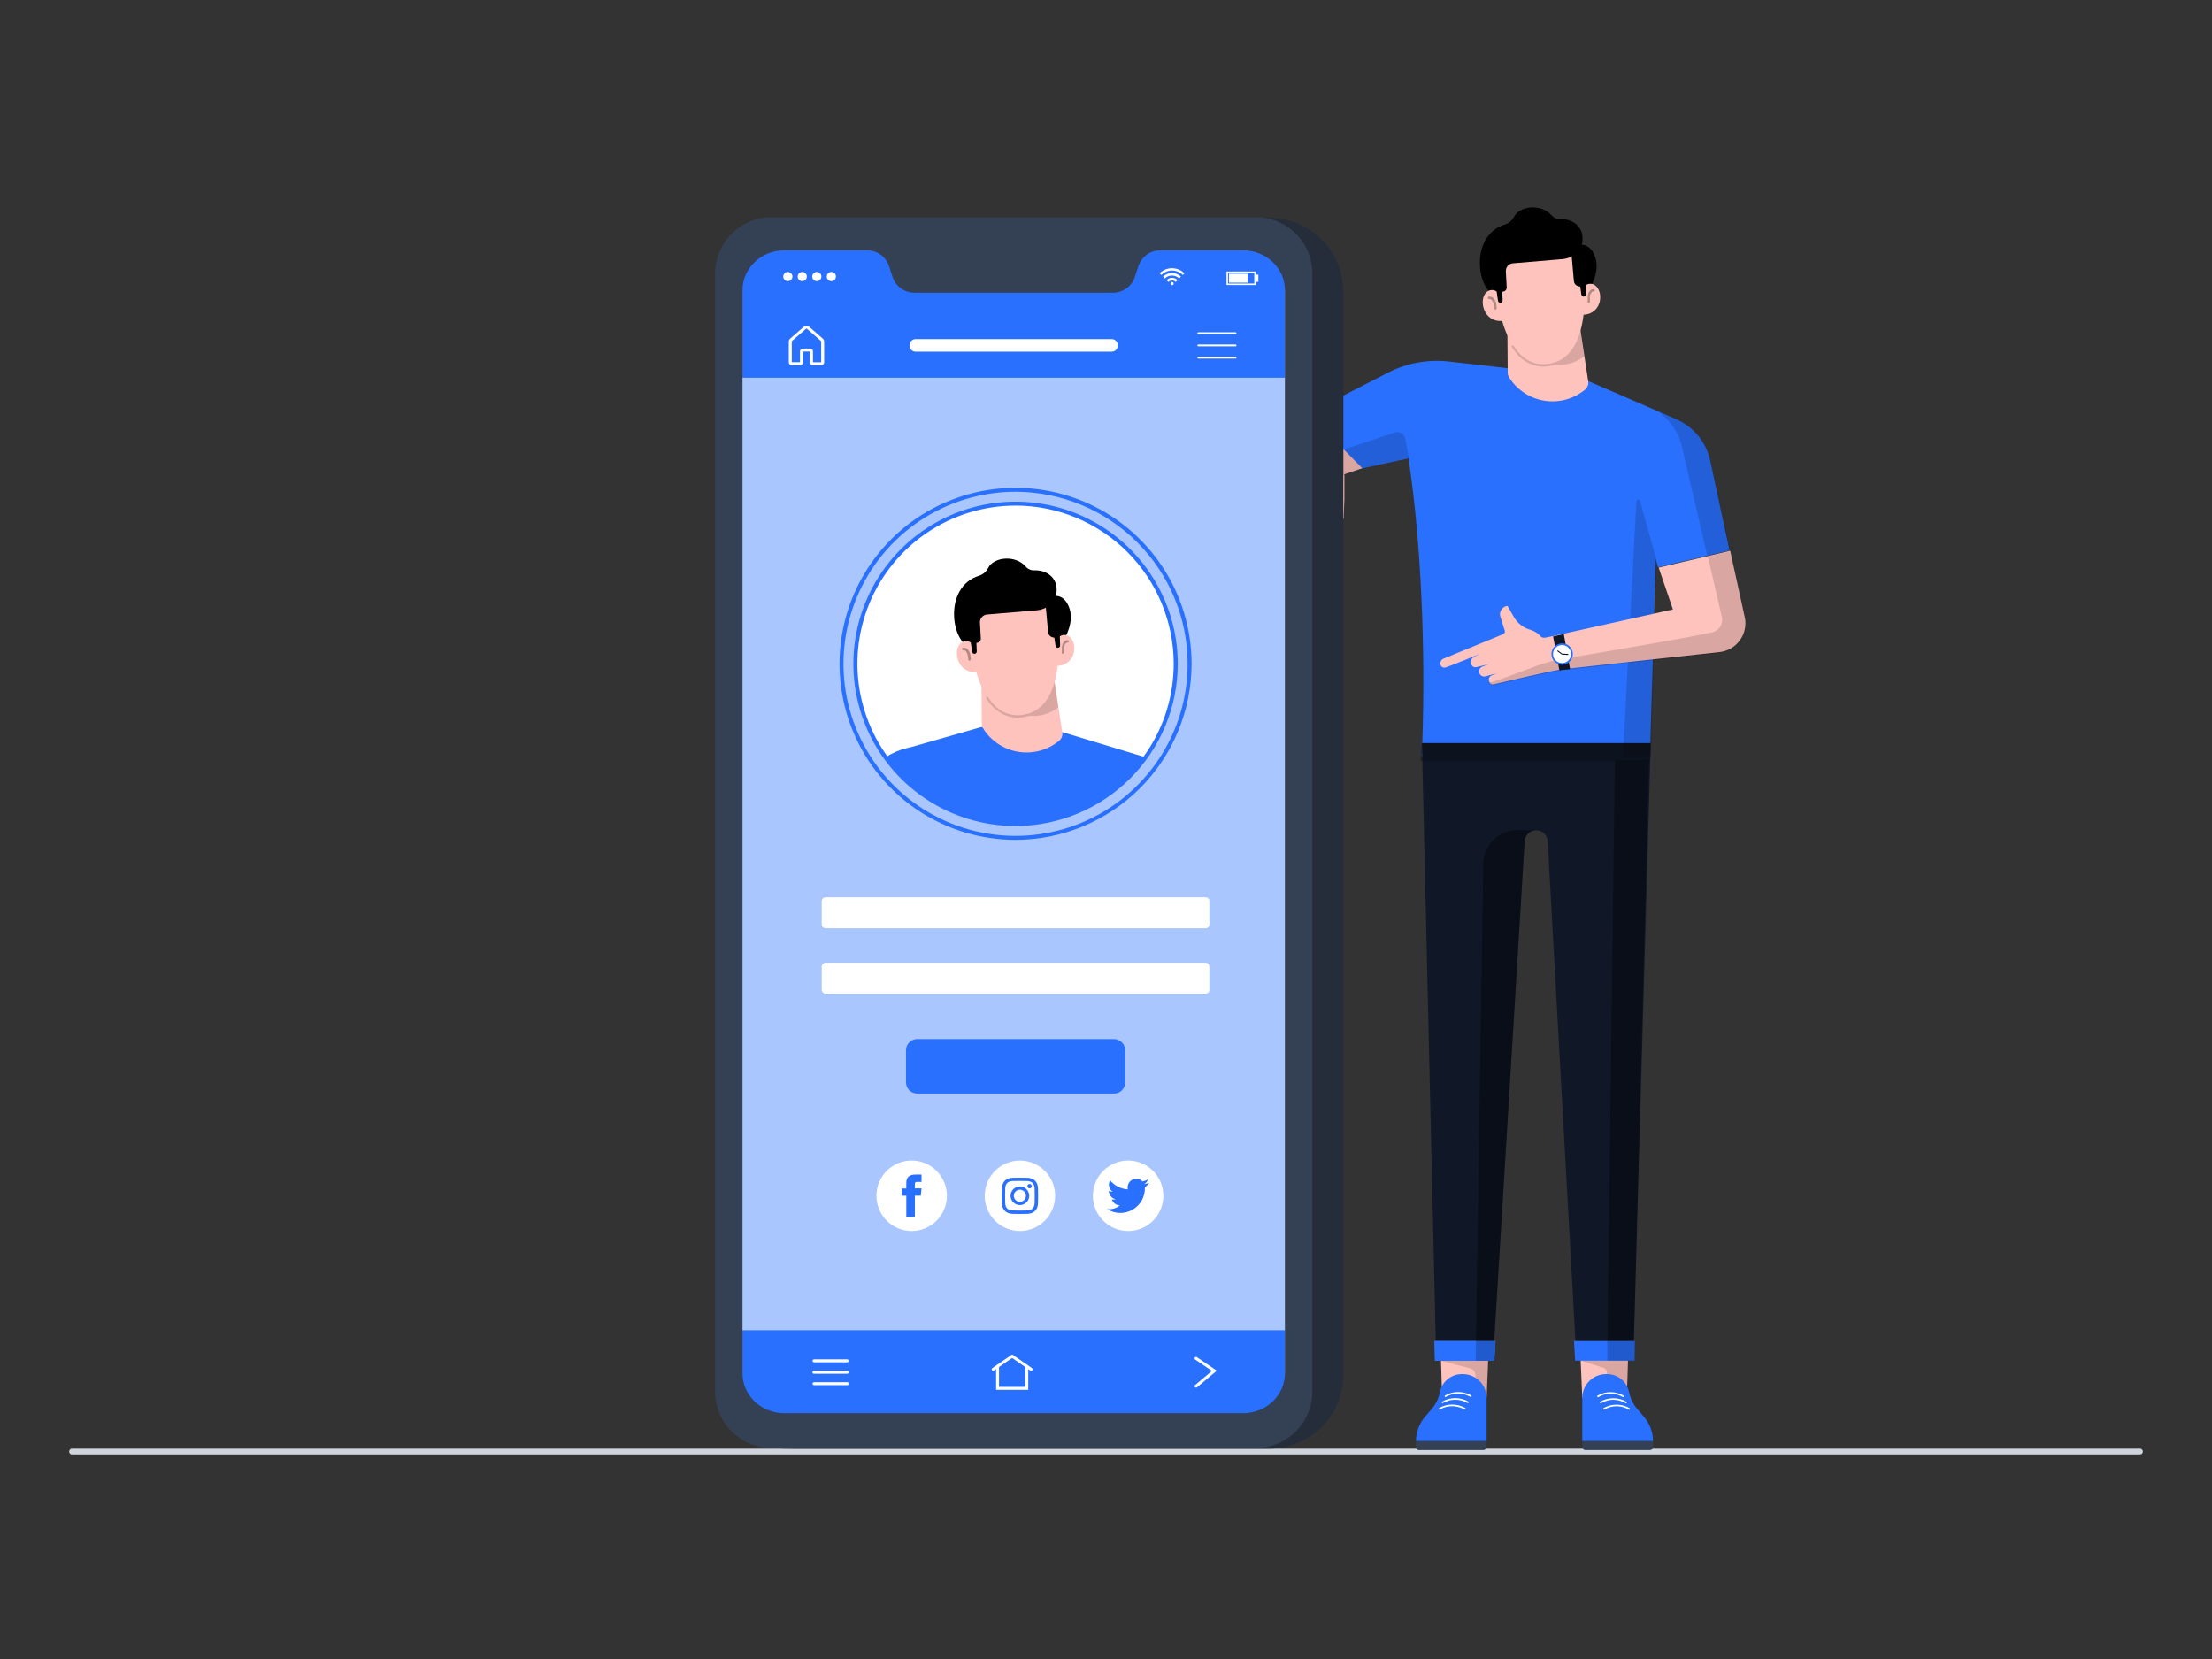 <svg width="360" height="270" viewBox="0 0 360 270" fill="none" xmlns="http://www.w3.org/2000/svg">
<rect x="0" y="0" width="360" height="270" fill="#333333" stroke="none"/>
<path d="M348.318 236.711H11.683C11.565 236.702 11.455 236.649 11.375 236.56C11.294 236.475 11.25 236.359 11.25 236.244C11.25 236.125 11.294 236.01 11.375 235.924C11.455 235.836 11.565 235.782 11.683 235.773H348.318C348.436 235.782 348.546 235.836 348.626 235.924C348.706 236.01 348.75 236.125 348.75 236.244C348.75 236.359 348.706 236.475 348.626 236.56C348.546 236.649 348.436 236.702 348.318 236.711Z" fill="#D0D5DD"/>
<path d="M268.523 123.14L269.484 91.026L269.842 92.322L281.484 89.591L278.33 74.918C278.005 73.451 277.339 72.082 276.386 70.922C275.434 69.761 274.218 68.843 272.842 68.24L258.47 62.007H258.441L257.583 61.634L256.452 61.883L248.784 63.593L246.166 60.182L245.278 59.886V59.91L235.826 58.839C232.38 58.446 228.894 59.09 225.815 60.688L212.987 67.279L221.454 76.273L229.265 74.586L229.705 78.006C231.528 91.745 232.019 109.265 231.386 123.14H268.523ZM258.464 62.034C258.464 62.048 258.464 62.072 258.464 62.102V62.034Z" fill="#2970FF"/>
<path d="M231.416 120.938L233.735 221.457H242.975L248.134 136.884C248.164 136.404 248.377 135.955 248.729 135.628C249.081 135.3 249.542 135.12 250.025 135.124C250.504 135.128 250.965 135.315 251.312 135.648C251.658 135.981 251.862 136.434 251.885 136.913L256.575 221.457H265.817L268.657 120.938H231.416Z" fill="#101828"/>
<g opacity="0.5">
<path opacity="0.5" d="M231.417 120.938L231.121 123.86H268.554L268.664 120.938H231.417Z" fill="black"/>
</g>
<path d="M234.7 227.247L234.451 219.191H242.285L241.942 227.499L234.7 227.247Z" fill="#FFC3BD"/>
<path opacity="0.15" d="M242.203 221.457L241.954 227.498L240.079 227.442L240.135 223.892C240.135 223.614 240.043 223.344 239.874 223.124C239.706 222.904 239.466 222.748 239.197 222.679L234.508 221.466L242.203 221.457Z" fill="black"/>
<path d="M264.769 227.247L265.018 219.191H257.154L257.512 227.496L264.769 227.247Z" fill="#FFC3BD"/>
<path d="M245.294 49.29L245.377 60.656C245.374 60.933 245.46 61.203 245.622 61.428L245.735 61.621C246.386 62.59 247.229 63.411 248.217 64.033C249.205 64.655 250.309 65.063 251.465 65.23C252.619 65.397 253.797 65.32 254.918 65.004C256.042 64.689 257.086 64.141 257.983 63.396C258.172 63.236 258.317 63.031 258.406 62.798C258.492 62.566 258.518 62.315 258.48 62.071L256.409 48.391L245.294 49.29Z" fill="#FFC3BD"/>
<path d="M257.623 43.67C257.623 43.67 259.883 58.622 251.635 59.228C243.579 59.835 243.333 44.717 243.333 44.717L243.111 40.386L253.484 38.566L256.105 39.918L257.623 43.67Z" fill="#FFC3BD"/>
<path opacity="0.15" d="M257.818 57.983L257.211 53.883C256.466 56.531 254.921 58.738 252.217 59.178H252.244L251.652 59.261C249.499 59.427 247.706 58.436 246.354 56.303C246.342 56.281 246.327 56.261 246.306 56.245C246.289 56.229 246.265 56.218 246.241 56.211C246.218 56.205 246.191 56.203 246.167 56.207C246.144 56.211 246.12 56.22 246.099 56.234C246.079 56.247 246.061 56.265 246.046 56.286C246.031 56.307 246.022 56.331 246.02 56.355C246.017 56.38 246.017 56.405 246.022 56.429C246.031 56.453 246.043 56.476 246.058 56.495C247.493 58.758 249.395 59.806 251.679 59.64C252.158 59.606 252.629 59.514 253.084 59.365C254.782 59.537 256.481 59.041 257.818 57.983Z" fill="black"/>
<path d="M255.666 40.329C255.666 40.329 258.284 38.59 259.512 41.569C260.559 44.08 258.796 46.811 258.796 46.811L257.278 46.645C256.642 46.619 256.201 46.314 256.145 45.708L255.666 40.329Z" fill="black"/>
<path d="M257.543 38.495C257.762 41.338 255.336 42.083 254.342 42.166L246.203 42.855C245.884 42.884 245.588 43.035 245.378 43.276C245.168 43.518 245.058 43.831 245.073 44.151L245.212 46.743C245.224 46.916 245.171 47.087 245.061 47.222C244.952 47.356 244.792 47.442 244.621 47.462L244.124 47.518L243.57 48.207C240.372 47.435 239.047 38.359 244.922 36.536C245.239 36.437 245.532 36.277 245.786 36.064C246.041 35.851 246.248 35.59 246.402 35.297C247.257 33.522 250.759 33.063 252.526 35.048C252.697 35.251 252.913 35.412 253.156 35.517C253.401 35.623 253.665 35.67 253.931 35.655C256.052 35.607 257.431 36.933 257.543 38.495Z" fill="black"/>
<path d="M244.161 48.413C244.138 48.172 244.049 47.942 243.907 47.747C243.762 47.553 243.567 47.4 243.345 47.307C243.123 47.213 242.877 47.182 242.638 47.217C242.398 47.251 242.173 47.349 241.984 47.502L241.954 47.532C240.549 48.744 241.457 52.561 244.549 52.221L244.161 48.413Z" fill="#FFC3BD"/>
<path d="M259.527 46.397L259.5 46.37C259.293 46.249 259.056 46.186 258.814 46.188C258.574 46.189 258.34 46.256 258.133 46.38C257.926 46.504 257.757 46.681 257.645 46.893C257.53 47.104 257.476 47.343 257.485 47.583L257.651 51.225C260.769 51.116 261.071 47.391 259.527 46.397Z" fill="#FFC3BD"/>
<path d="M244.549 48.882C244.555 48.977 244.522 49.071 244.46 49.143C244.401 49.215 244.312 49.261 244.217 49.27C244.126 49.283 244.034 49.262 243.957 49.211C243.88 49.16 243.827 49.083 243.803 48.995L243.445 46.539L244.466 46.566L244.549 48.882Z" fill="black"/>
<path d="M258.119 47.885C258.125 47.98 258.095 48.073 258.033 48.145C257.971 48.217 257.885 48.261 257.791 48.27C257.699 48.284 257.607 48.263 257.53 48.212C257.453 48.161 257.4 48.084 257.377 47.995L257.016 45.539L258.036 45.566L258.119 47.885Z" fill="black"/>
<path opacity="0.3" d="M243.39 50.395C243.336 50.393 243.286 50.373 243.248 50.338C243.206 50.303 243.18 50.255 243.171 50.203L243.114 49.762C243.106 49.404 242.967 49.06 242.727 48.795C242.683 48.755 242.629 48.726 242.573 48.707C242.517 48.688 242.458 48.681 242.399 48.685C242.342 48.696 242.286 48.685 242.239 48.654C242.194 48.623 242.162 48.575 242.15 48.52C242.138 48.465 242.15 48.408 242.183 48.361C242.212 48.315 242.259 48.282 242.316 48.271C242.549 48.246 242.783 48.305 242.975 48.437C243.147 48.595 243.286 48.787 243.381 49C243.475 49.214 243.526 49.445 243.529 49.679L243.582 50.12C243.585 50.181 243.567 50.241 243.532 50.291C243.499 50.341 243.449 50.378 243.39 50.395Z" fill="black"/>
<path opacity="0.3" d="M258.562 49.269C258.616 49.264 258.666 49.238 258.704 49.196C258.74 49.155 258.758 49.102 258.755 49.047V48.606C258.725 48.432 258.734 48.254 258.775 48.083C258.817 47.912 258.897 47.752 259.003 47.612C259.042 47.562 259.092 47.522 259.151 47.493C259.207 47.465 259.269 47.45 259.335 47.449C259.391 47.453 259.444 47.434 259.485 47.398C259.527 47.362 259.551 47.311 259.556 47.256C259.559 47.2 259.542 47.147 259.503 47.105C259.468 47.064 259.417 47.039 259.361 47.035C259.246 47.038 259.133 47.064 259.03 47.111C258.926 47.158 258.832 47.226 258.755 47.31C258.48 47.585 258.367 48.026 258.397 48.633V49.077C258.34 49.186 258.423 49.269 258.562 49.269Z" fill="black"/>
<path d="M241.941 234.532V227.497C241.938 226.476 241.532 225.497 240.814 224.773C240.092 224.05 239.115 223.64 238.095 223.633H237.929C237.083 223.629 236.264 223.918 235.61 224.452C234.956 224.986 234.506 225.731 234.341 226.559C234.145 227.569 233.69 228.511 233.018 229.289L231.915 230.585C230.977 231.686 230.459 233.085 230.453 234.532H241.941Z" fill="#2970FF"/>
<path d="M235.281 227.385C235.251 227.385 235.225 227.378 235.201 227.363C235.174 227.349 235.157 227.328 235.142 227.302C235.115 227.22 235.115 227.137 235.198 227.107C235.846 226.74 236.577 226.547 237.322 226.547C238.068 226.547 238.798 226.74 239.446 227.107C239.5 227.163 239.529 227.246 239.473 227.302C239.417 227.359 239.337 227.385 239.281 227.329C238.68 226.987 238 226.808 237.307 226.808C236.615 226.808 235.935 226.987 235.334 227.329C235.334 227.385 235.307 227.385 235.281 227.385Z" fill="white"/>
<path d="M234.808 228.375C234.779 228.375 234.752 228.368 234.729 228.353C234.705 228.339 234.684 228.317 234.672 228.292C234.643 228.209 234.643 228.126 234.726 228.1C235.373 227.732 236.104 227.539 236.85 227.539C237.595 227.539 238.326 227.732 238.974 228.1C239.03 228.156 239.057 228.239 239.003 228.292C238.992 228.307 238.98 228.319 238.962 228.329C238.947 228.338 238.929 228.345 238.912 228.348C238.894 228.35 238.876 228.349 238.858 228.345C238.841 228.341 238.823 228.333 238.808 228.322C238.208 227.98 237.527 227.801 236.835 227.801C236.146 227.801 235.465 227.98 234.865 228.322C234.865 228.375 234.841 228.375 234.808 228.375Z" fill="white"/>
<path d="M234.312 229.432C234.283 229.432 234.256 229.424 234.232 229.41C234.209 229.395 234.188 229.374 234.176 229.35C234.149 229.267 234.149 229.184 234.229 229.154C234.877 228.787 235.608 228.594 236.353 228.594C237.099 228.594 237.83 228.787 238.478 229.154C238.492 229.165 238.504 229.179 238.513 229.195C238.525 229.21 238.531 229.228 238.534 229.246C238.537 229.264 238.534 229.282 238.531 229.3C238.525 229.318 238.519 229.335 238.507 229.35C238.451 229.403 238.368 229.432 238.315 229.376C237.714 229.035 237.034 228.856 236.342 228.856C235.649 228.856 234.969 229.035 234.368 229.376C234.342 229.432 234.312 229.432 234.312 229.432Z" fill="white"/>
<path d="M230.922 235.997H241.43C241.563 235.997 241.688 235.944 241.782 235.852C241.874 235.758 241.927 235.633 241.927 235.5V234.562H230.425V235.5C230.425 235.565 230.437 235.631 230.463 235.69C230.487 235.752 230.522 235.805 230.57 235.852C230.617 235.9 230.67 235.935 230.732 235.959C230.792 235.986 230.857 235.997 230.922 235.997Z" fill="#344054"/>
<path d="M233.54 221.455L233.457 218.254H243.389L243.196 221.455H233.54Z" fill="#2970FF"/>
<path d="M243.389 218.254L243.196 221.455H233.54L233.457 218.254H243.389Z" fill="#2970FF"/>
<path opacity="0.15" d="M273.76 72.817L277.872 90.526L281.594 89.639L278.369 74.909C278.044 73.442 277.378 72.073 276.426 70.912C275.47 69.752 274.254 68.834 272.879 68.232L269.595 66.797C271.713 68.186 273.207 70.345 273.76 72.817Z" fill="black"/>
<path opacity="0.15" d="M266.314 81.624L264.131 123.146H268.672L269.583 91.115L266.921 81.571C266.915 81.49 266.876 81.416 266.814 81.364C266.752 81.312 266.672 81.287 266.589 81.294C266.509 81.301 266.435 81.34 266.385 81.402C266.332 81.464 266.308 81.543 266.314 81.624Z" fill="black"/>
<path d="M283.951 100.435L281.585 89.648L269.946 92.379L272.263 99.183L252.787 103.515L251.71 103.737C251.352 103.819 251.021 103.846 250.772 103.597L250.358 103.183C249.968 102.869 249.518 102.635 249.036 102.494C247.888 102.157 246.918 101.385 246.332 100.343L245.394 98.686C245.385 98.667 245.37 98.65 245.353 98.636C245.338 98.622 245.317 98.612 245.296 98.608C245.273 98.603 245.252 98.602 245.231 98.607C245.211 98.611 245.19 98.62 245.172 98.633L245.006 98.686C244.681 98.81 244.415 99.052 244.261 99.365C244.107 99.678 244.078 100.037 244.181 100.37L244.897 102.633C244.933 102.751 244.921 102.877 244.864 102.987C244.811 103.097 244.717 103.182 244.601 103.225L234.995 107.171C234.028 107.529 234.359 108.855 235.244 108.633C235.711 108.523 240.85 106.423 240.85 106.423L239.942 106.893C238.921 107.39 239.388 108.769 240.273 108.577C241.158 108.384 242.314 108.08 242.314 108.08L241.181 108.52C240.992 108.615 240.844 108.777 240.77 108.976C240.696 109.174 240.699 109.393 240.779 109.588C240.862 109.784 241.013 109.942 241.205 110.03C241.397 110.119 241.616 110.131 241.817 110.065C242.477 109.899 243.527 109.568 243.527 109.568L242.838 109.899C241.95 110.177 242.246 111.556 243.086 111.378C243.802 111.239 250.533 109.585 254.009 108.949L279.801 106.136C280.463 106.071 281.105 105.867 281.685 105.536C282.262 105.206 282.765 104.757 283.156 104.218C283.549 103.679 283.821 103.064 283.96 102.411C284.096 101.759 284.093 101.086 283.951 100.435Z" fill="#FFC3BD"/>
<path d="M212.95 67.281L200.042 74.068C195.737 76.328 197.338 82.84 202.219 82.84L218.671 84.414L218.787 81.287V77.198L221.695 76.192" fill="#FFC3BD"/>
<path opacity="0.15" d="M279.81 106.283L254.019 109.1C250.542 109.733 243.812 111.386 243.096 111.526C242.995 111.54 242.892 111.532 242.794 111.502C242.697 111.472 242.605 111.422 242.528 111.353C242.454 111.285 242.392 111.201 242.35 111.108C242.312 111.013 242.291 110.912 242.294 110.81C242.294 110.81 242.487 111.141 243.013 110.975C243.288 110.892 247.427 109.375 250.045 108.381C251.46 107.856 252.918 107.468 254.406 107.221C260.027 106.283 274.68 103.801 278.624 102.919C278.896 102.861 279.156 102.748 279.384 102.588C279.615 102.428 279.81 102.224 279.958 101.987C280.109 101.751 280.207 101.487 280.254 101.211C280.298 100.935 280.29 100.653 280.224 100.381L277.955 90.565L281.624 89.707L283.967 100.494C284.097 101.149 284.091 101.825 283.952 102.478C283.81 103.131 283.535 103.748 283.147 104.291C282.757 104.834 282.26 105.291 281.686 105.634C281.112 105.977 280.473 106.198 279.81 106.283Z" fill="black"/>
<path opacity="0.15" d="M218.701 73.155L221.707 76.217L229.266 74.56L228.715 71.415C228.683 71.226 228.609 71.047 228.5 70.889C228.39 70.731 228.248 70.599 228.082 70.502C227.917 70.405 227.732 70.345 227.541 70.326C227.35 70.308 227.157 70.331 226.976 70.395L218.701 73.155Z" fill="black"/>
<path opacity="0.15" d="M221.707 76.214L218.701 73.152L213.542 74.862L208.054 74.064C207.971 74.034 207.888 74.117 207.858 74.2C207.859 74.242 207.873 74.283 207.898 74.318C207.923 74.352 207.957 74.378 207.997 74.392L217.538 77.821L221.089 76.341L221.707 76.214Z" fill="black"/>
<path opacity="0.4" d="M250.01 135.106C249.534 135.102 249.075 135.281 248.726 135.606C248.377 135.93 248.164 136.376 248.135 136.851L243.17 218.256H240.212L241.395 140.505C241.425 139.057 242.022 137.679 243.061 136.669C244.099 135.658 245.493 135.097 246.939 135.106H250.01Z" fill="black"/>
<path opacity="0.2" d="M243.196 221.455L243.389 218.254H240.217L240.161 221.455H243.196Z" fill="black"/>
<path opacity="0.15" d="M264.935 221.452L264.769 227.245L261.486 227.354L261.542 223.438C261.542 223.255 261.485 223.076 261.379 222.927C261.275 222.779 261.125 222.667 260.95 222.609L257.252 221.426H264.923L264.935 221.452Z" fill="black"/>
<path opacity="0.4" d="M268.382 123.777L265.817 221.459H264.93L265.019 218.965H261.596L262.812 123.786L268.382 123.777Z" fill="black"/>
<path d="M257.512 234.532V227.497C257.515 226.473 257.923 225.492 258.648 224.768C259.37 224.044 260.352 223.636 261.375 223.633H261.541C262.384 223.629 263.204 223.919 263.858 224.453C264.511 224.987 264.961 225.731 265.127 226.559C265.322 227.569 265.778 228.51 266.449 229.289L267.553 230.585C268.496 231.686 269.02 233.082 269.032 234.532H257.512Z" fill="#2970FF"/>
<path d="M264.189 227.389C264.174 227.392 264.159 227.39 264.144 227.385C264.13 227.38 264.115 227.371 264.106 227.36C263.508 227.008 262.825 226.823 262.133 226.823C261.437 226.823 260.757 227.008 260.159 227.36C260.145 227.372 260.13 227.381 260.112 227.386C260.094 227.391 260.077 227.392 260.056 227.389C260.038 227.387 260.02 227.381 260.006 227.371C259.991 227.361 259.976 227.348 259.967 227.333C259.955 227.319 259.949 227.303 259.943 227.285C259.937 227.268 259.937 227.25 259.94 227.232C259.943 227.214 259.949 227.196 259.958 227.181C259.967 227.165 259.979 227.152 259.994 227.141C260.639 226.767 261.372 226.57 262.118 226.57C262.863 226.57 263.597 226.767 264.242 227.141C264.325 227.168 264.325 227.277 264.298 227.333C264.269 227.362 264.23 227.382 264.189 227.389Z" fill="white"/>
<path d="M264.629 228.377C264.614 228.379 264.6 228.377 264.585 228.373C264.57 228.368 264.558 228.36 264.546 228.35C263.949 227.999 263.268 227.813 262.573 227.813C261.881 227.813 261.2 227.999 260.603 228.35C260.588 228.363 260.57 228.373 260.553 228.379C260.535 228.385 260.514 228.387 260.496 228.385C260.476 228.383 260.458 228.377 260.44 228.368C260.425 228.359 260.411 228.346 260.399 228.33C260.387 228.315 260.378 228.297 260.375 228.278C260.369 228.259 260.369 228.24 260.372 228.221C260.378 228.202 260.384 228.184 260.396 228.168C260.408 228.152 260.419 228.138 260.437 228.128C261.082 227.755 261.816 227.559 262.561 227.559C263.307 227.559 264.041 227.755 264.685 228.128C264.768 228.158 264.768 228.267 264.739 228.324C264.709 228.38 264.685 228.377 264.629 228.377Z" fill="white"/>
<path d="M265.155 229.429C265.14 229.431 265.125 229.429 265.11 229.424C265.096 229.419 265.084 229.41 265.072 229.399C264.474 229.048 263.794 228.862 263.099 228.862C262.406 228.862 261.726 229.048 261.128 229.399C261.114 229.41 261.099 229.418 261.081 229.423C261.063 229.427 261.046 229.428 261.028 229.426C261.01 229.423 260.992 229.417 260.975 229.408C260.96 229.399 260.948 229.387 260.936 229.373C260.924 229.358 260.918 229.342 260.912 229.324C260.909 229.307 260.906 229.289 260.909 229.271C260.912 229.253 260.918 229.236 260.927 229.22C260.936 229.205 260.948 229.191 260.963 229.18C261.608 228.806 262.341 228.609 263.087 228.609C263.832 228.609 264.566 228.806 265.211 229.18C265.294 229.207 265.294 229.316 265.264 229.373C265.252 229.39 265.235 229.403 265.217 229.413C265.196 229.423 265.175 229.428 265.155 229.429Z" fill="white"/>
<path d="M268.52 235.997H258.009C257.879 235.997 257.751 235.944 257.657 235.852C257.565 235.758 257.512 235.633 257.512 235.5V234.562H269.05V235.5C269.044 235.636 268.985 235.764 268.887 235.855C268.786 235.95 268.656 236 268.52 235.997Z" fill="#344054"/>
<path d="M256.162 218.254L256.357 221.455H266.011L266.067 218.254H256.162Z" fill="#2970FF"/>
<path opacity="0.2" d="M261.596 218.254V221.455H266.01L266.066 218.254H261.596Z" fill="black"/>
<path d="M252.767 103.579L253.787 109.096L255.527 108.901L254.506 103.191L252.767 103.579Z" fill="#101828"/>
<path d="M254.232 108.186C254.575 108.186 254.912 108.084 255.199 107.893C255.483 107.702 255.708 107.43 255.838 107.112C255.971 106.794 256.004 106.445 255.939 106.107C255.871 105.77 255.705 105.46 255.462 105.216C255.22 104.973 254.909 104.808 254.572 104.74C254.235 104.673 253.883 104.708 253.566 104.84C253.25 104.971 252.977 105.194 252.785 105.48C252.596 105.766 252.492 106.103 252.492 106.447C252.492 106.675 252.537 106.902 252.622 107.113C252.711 107.324 252.838 107.516 253.001 107.678C253.164 107.839 253.353 107.967 253.566 108.054C253.776 108.142 254.004 108.186 254.232 108.186Z" fill="#2970FF"/>
<path d="M254.232 107.913C254.522 107.91 254.803 107.822 255.043 107.659C255.279 107.497 255.466 107.267 255.575 106.999C255.682 106.731 255.708 106.437 255.652 106.154C255.593 105.871 255.454 105.611 255.247 105.408C255.043 105.205 254.782 105.067 254.498 105.011C254.214 104.956 253.919 104.986 253.652 105.097C253.386 105.208 253.158 105.396 252.998 105.637C252.839 105.877 252.753 106.16 252.753 106.449C252.753 106.642 252.791 106.834 252.865 107.013C252.939 107.191 253.049 107.353 253.188 107.489C253.324 107.626 253.487 107.733 253.667 107.806C253.848 107.878 254.037 107.915 254.232 107.913Z" fill="white"/>
<path d="M255.196 106.592L254.202 106.535L253.48 106.012C253.454 105.985 253.424 105.929 253.454 105.902C253.483 105.876 253.537 105.846 253.563 105.876L254.226 106.37L255.164 106.426C255.176 106.424 255.187 106.426 255.196 106.429C255.208 106.433 255.217 106.439 255.226 106.447C255.235 106.455 255.241 106.465 255.244 106.475C255.247 106.486 255.249 106.497 255.247 106.509C255.279 106.544 255.255 106.592 255.196 106.592Z" fill="#101828"/>
<path d="M129.48 35.449H206.592C208.172 35.449 209.736 35.76 211.196 36.365C212.656 36.97 213.982 37.856 215.1 38.973C216.217 40.09 217.103 41.417 217.708 42.877C218.312 44.337 218.624 45.901 218.624 47.481V223.733C218.624 226.924 217.356 229.985 215.1 232.242C212.843 234.499 209.783 235.765 206.592 235.765H127.649C125.993 235.765 124.405 235.109 123.235 233.937C122.064 232.766 121.406 231.18 121.406 229.523V43.526C121.406 41.384 122.257 39.331 123.771 37.817C125.285 36.303 127.339 35.452 129.48 35.452V35.449Z" fill="#344054"/>
<path opacity="0.3" d="M129.48 35.449H206.592C208.172 35.449 209.736 35.76 211.196 36.365C212.656 36.97 213.982 37.856 215.1 38.973C216.217 40.09 217.103 41.417 217.708 42.877C218.312 44.337 218.624 45.901 218.624 47.481V223.733C218.624 226.924 217.356 229.985 215.1 232.242C212.843 234.499 209.783 235.765 206.592 235.765H129.122C127.076 235.765 125.113 234.952 123.666 233.505C122.219 232.058 121.406 230.096 121.406 228.05V43.526C121.406 41.384 122.257 39.331 123.771 37.817C125.285 36.303 127.339 35.452 129.48 35.452V35.449Z" fill="black"/>
<path d="M210.894 38.223H119.664V230.82H210.894V38.223Z" fill="#2970FF"/>
<path opacity="0.6" d="M210.894 38.223H119.664V230.82H210.894V38.223Z" fill="white"/>
<path d="M209.149 38.988H120.799V61.472H209.149V38.988Z" fill="#2970FF"/>
<path d="M209.142 216.488H120.791V232.094H209.142V216.488Z" fill="#2970FF"/>
<path d="M202.3 229.999H127.644C123.884 229.999 120.839 227.094 120.839 223.509V47.23C120.839 43.647 123.889 40.742 127.644 40.742H141.081C141.867 40.73 142.637 40.967 143.281 41.417C143.925 41.868 144.411 42.511 144.67 43.254L145.282 45.123C145.54 45.866 146.025 46.508 146.669 46.959C147.312 47.411 148.082 47.648 148.868 47.638H181.091C181.876 47.649 182.646 47.412 183.289 46.961C183.933 46.51 184.418 45.868 184.677 45.126L185.292 43.254C185.55 42.511 186.035 41.869 186.679 41.418C187.322 40.967 188.091 40.731 188.878 40.742H202.315C206.078 40.742 209.119 43.647 209.119 47.23V223.509C209.104 227.094 206.069 229.999 202.3 229.999ZM116.375 44.532V226.455C116.375 228.894 117.344 231.233 119.068 232.958C120.792 234.683 123.131 235.653 125.57 235.653H204.389C205.596 235.653 206.792 235.416 207.908 234.955C209.023 234.493 210.037 233.816 210.891 232.961C211.745 232.106 212.422 231.094 212.884 229.977C213.346 228.862 213.584 227.666 213.584 226.458V44.535C213.584 42.096 212.615 39.757 210.89 38.033C209.166 36.309 206.827 35.34 204.389 35.34H125.561C123.124 35.342 120.788 36.312 119.066 38.035C117.344 39.759 116.376 42.095 116.375 44.532Z" fill="#344054"/>
<path d="M201.084 54.37H195.016C194.977 54.37 194.939 54.354 194.911 54.327C194.884 54.299 194.868 54.261 194.868 54.222C194.868 54.183 194.884 54.145 194.911 54.118C194.939 54.09 194.977 54.074 195.016 54.074H201.084C201.123 54.074 201.161 54.09 201.188 54.118C201.216 54.145 201.232 54.183 201.232 54.222C201.232 54.261 201.216 54.299 201.188 54.327C201.161 54.354 201.123 54.37 201.084 54.37Z" fill="white"/>
<path d="M201.083 56.359H195.015C194.977 56.359 194.94 56.344 194.912 56.317C194.885 56.29 194.87 56.253 194.87 56.214C194.87 56.176 194.885 56.139 194.912 56.111C194.939 56.083 194.976 56.067 195.015 56.066H201.083C201.122 56.066 201.159 56.082 201.187 56.11C201.215 56.137 201.231 56.175 201.231 56.214C201.231 56.254 201.215 56.291 201.187 56.319C201.159 56.347 201.122 56.362 201.083 56.362V56.359Z" fill="white"/>
<path d="M201.084 58.358H195.016C194.977 58.358 194.939 58.343 194.911 58.315C194.884 58.287 194.868 58.25 194.868 58.21C194.868 58.171 194.884 58.133 194.911 58.106C194.939 58.078 194.977 58.062 195.016 58.062H201.084C201.123 58.062 201.161 58.078 201.188 58.106C201.216 58.133 201.232 58.171 201.232 58.21C201.232 58.25 201.216 58.287 201.188 58.315C201.161 58.343 201.123 58.358 201.084 58.358Z" fill="white"/>
<path d="M131.027 53.318L128.732 55.318C128.696 55.349 128.668 55.388 128.648 55.431C128.629 55.475 128.619 55.522 128.619 55.569V58.968C128.619 58.998 128.624 59.027 128.635 59.054C128.646 59.081 128.663 59.105 128.683 59.126C128.704 59.147 128.729 59.163 128.756 59.174C128.783 59.185 128.812 59.191 128.841 59.19H130.214C130.243 59.191 130.272 59.185 130.3 59.174C130.327 59.163 130.352 59.147 130.373 59.126C130.394 59.106 130.41 59.081 130.421 59.054C130.433 59.027 130.439 58.998 130.439 58.968V57.193C130.439 57.135 130.463 57.079 130.505 57.037C130.546 56.996 130.602 56.972 130.66 56.971H131.844C131.903 56.971 131.96 56.995 132.002 57.036C132.044 57.078 132.068 57.134 132.069 57.193V58.968C132.068 58.998 132.074 59.027 132.085 59.054C132.096 59.081 132.112 59.106 132.133 59.127C132.153 59.148 132.178 59.165 132.205 59.176C132.232 59.187 132.261 59.193 132.291 59.193H133.663C133.723 59.193 133.78 59.169 133.822 59.127C133.864 59.085 133.888 59.028 133.888 58.968V55.569C133.889 55.521 133.879 55.474 133.859 55.43C133.839 55.387 133.809 55.348 133.773 55.318L131.48 53.318C131.418 53.261 131.337 53.23 131.254 53.23C131.17 53.23 131.089 53.261 131.027 53.318Z" stroke="white" stroke-width="0.485" stroke-miterlimit="10"/>
<path d="M137.948 221.644H132.428C132.39 221.634 132.357 221.612 132.333 221.581C132.309 221.55 132.296 221.511 132.296 221.472C132.296 221.433 132.309 221.395 132.333 221.364C132.357 221.333 132.39 221.311 132.428 221.301H137.948C137.986 221.311 138.02 221.333 138.044 221.364C138.068 221.395 138.081 221.433 138.081 221.472C138.081 221.511 138.068 221.55 138.044 221.581C138.02 221.612 137.986 221.634 137.948 221.644Z" fill="white" stroke="white" stroke-width="0.118" stroke-miterlimit="10"/>
<path d="M137.949 223.508H132.429C132.389 223.503 132.353 223.482 132.328 223.451C132.303 223.419 132.292 223.379 132.296 223.34C132.292 223.299 132.303 223.259 132.328 223.227C132.353 223.195 132.389 223.174 132.429 223.168H137.949C137.987 223.178 138.021 223.2 138.045 223.231C138.069 223.262 138.081 223.3 138.081 223.34C138.081 223.379 138.069 223.417 138.045 223.448C138.021 223.479 137.987 223.501 137.949 223.511V223.508Z" fill="white" stroke="white" stroke-width="0.118" stroke-miterlimit="10"/>
<path d="M137.95 225.368H132.429C132.391 225.359 132.357 225.337 132.332 225.306C132.307 225.275 132.294 225.237 132.294 225.197C132.294 225.158 132.307 225.12 132.332 225.089C132.357 225.058 132.391 225.036 132.429 225.027H137.95C137.99 225.033 138.026 225.054 138.051 225.086C138.076 225.118 138.087 225.159 138.083 225.199C138.087 225.239 138.076 225.279 138.051 225.31C138.026 225.342 137.99 225.363 137.95 225.368Z" fill="white" stroke="white" stroke-width="0.118" stroke-miterlimit="10"/>
<path d="M194.661 221.074L197.637 223.098L194.661 225.598" stroke="white" stroke-width="0.476" stroke-miterlimit="10" stroke-linecap="round"/>
<path d="M167.11 222.383V225.954H162.35V222.383" stroke="white" stroke-width="0.476" stroke-miterlimit="10" stroke-linecap="round"/>
<path d="M161.633 222.857L164.727 220.715L167.822 222.857" stroke="white" stroke-width="0.476" stroke-miterlimit="10" stroke-linecap="round"/>
<path d="M192.791 44.472L192.611 44.652L192.507 44.756C192.278 44.525 192.005 44.342 191.705 44.217C191.405 44.092 191.083 44.028 190.758 44.028C190.432 44.028 190.11 44.092 189.81 44.217C189.51 44.342 189.237 44.525 189.008 44.756L188.91 44.655L188.729 44.475L188.957 44.274C189.121 44.14 189.3 44.026 189.49 43.933C189.713 43.824 189.95 43.744 190.194 43.697C190.309 43.676 190.428 43.664 190.546 43.652C190.584 43.652 190.842 43.652 190.842 43.652L191.081 43.67C191.302 43.695 191.518 43.746 191.726 43.824C191.877 43.88 192.024 43.949 192.164 44.028C192.311 44.113 192.45 44.212 192.578 44.324C192.646 44.38 192.709 44.439 192.771 44.495L192.791 44.472Z" fill="white"/>
<path d="M189.577 45.325C189.479 45.231 189.385 45.139 189.281 45.03C189.669 44.643 190.195 44.426 190.743 44.426C191.291 44.426 191.816 44.643 192.204 45.03L191.908 45.325C191.597 45.014 191.175 44.84 190.735 44.84C190.295 44.84 189.874 45.014 189.562 45.325H189.577Z" fill="white"/>
<path d="M191.649 45.597L191.353 45.893C191.275 45.813 191.181 45.75 191.077 45.707C190.974 45.664 190.863 45.641 190.751 45.641C190.639 45.641 190.528 45.664 190.425 45.707C190.322 45.75 190.228 45.813 190.149 45.893L189.854 45.597C189.969 45.476 190.109 45.38 190.263 45.314C190.418 45.249 190.584 45.215 190.751 45.215C190.919 45.215 191.085 45.249 191.239 45.314C191.393 45.38 191.533 45.476 191.649 45.597Z" fill="white"/>
<path d="M191.016 46.151C191.016 46.203 191 46.253 190.972 46.296C190.943 46.339 190.901 46.373 190.854 46.392C190.806 46.412 190.753 46.416 190.702 46.406C190.652 46.395 190.605 46.37 190.569 46.333C190.533 46.296 190.509 46.249 190.499 46.198C190.49 46.147 190.496 46.095 190.517 46.047C190.537 46 190.572 45.96 190.615 45.931C190.659 45.904 190.71 45.889 190.762 45.891C190.795 45.891 190.829 45.898 190.86 45.911C190.891 45.925 190.919 45.944 190.943 45.968C190.966 45.992 190.985 46.021 190.997 46.052C191.01 46.084 191.016 46.117 191.016 46.151Z" fill="white"/>
<path d="M127.473 45.006C127.473 44.858 127.517 44.713 127.599 44.59C127.681 44.467 127.798 44.371 127.935 44.315C128.071 44.258 128.222 44.243 128.367 44.272C128.513 44.301 128.646 44.372 128.75 44.477C128.855 44.582 128.926 44.715 128.955 44.86C128.984 45.005 128.969 45.156 128.913 45.293C128.856 45.429 128.76 45.547 128.637 45.629C128.514 45.711 128.369 45.755 128.221 45.755C128.023 45.755 127.832 45.676 127.692 45.535C127.552 45.395 127.473 45.205 127.473 45.006Z" fill="white"/>
<path d="M129.817 45.006C129.817 44.858 129.861 44.713 129.943 44.59C130.026 44.467 130.143 44.371 130.279 44.315C130.416 44.258 130.567 44.243 130.712 44.272C130.857 44.301 130.99 44.372 131.095 44.477C131.2 44.582 131.271 44.715 131.3 44.86C131.329 45.005 131.314 45.156 131.257 45.293C131.201 45.429 131.105 45.547 130.982 45.629C130.859 45.711 130.714 45.755 130.566 45.755C130.367 45.755 130.177 45.676 130.037 45.535C129.896 45.395 129.817 45.205 129.817 45.006Z" fill="white"/>
<path d="M132.185 45.006C132.185 44.858 132.228 44.713 132.311 44.59C132.393 44.467 132.51 44.371 132.647 44.315C132.783 44.258 132.934 44.243 133.079 44.272C133.224 44.301 133.358 44.372 133.462 44.477C133.567 44.582 133.638 44.715 133.667 44.86C133.696 45.005 133.681 45.156 133.624 45.293C133.568 45.429 133.472 45.547 133.349 45.629C133.226 45.711 133.081 45.755 132.933 45.755C132.735 45.755 132.544 45.676 132.404 45.535C132.264 45.395 132.185 45.205 132.185 45.006Z" fill="white"/>
<path d="M134.551 45.006C134.551 44.858 134.595 44.713 134.677 44.59C134.759 44.467 134.876 44.371 135.013 44.315C135.15 44.258 135.3 44.243 135.445 44.272C135.59 44.301 135.724 44.372 135.829 44.477C135.933 44.582 136.005 44.715 136.033 44.86C136.062 45.005 136.047 45.156 135.991 45.293C135.934 45.429 135.838 45.547 135.715 45.629C135.592 45.711 135.447 45.755 135.299 45.755C135.101 45.755 134.91 45.676 134.77 45.535C134.63 45.395 134.551 45.205 134.551 45.006Z" fill="white"/>
<path d="M204.37 46.388H199.613V44.184H204.37V46.388ZM199.853 46.148H204.131V44.417H199.853V46.148Z" fill="white"/>
<path d="M203.077 44.551H200.006V46.006H203.077V44.551Z" fill="white"/>
<path d="M204.798 44.695H204.375V45.876H204.798V44.695Z" fill="white"/>
<path d="M180.942 55.188H149.005C148.474 55.188 148.044 55.618 148.044 56.149V56.276C148.044 56.807 148.474 57.238 149.005 57.238H180.942C181.473 57.238 181.903 56.807 181.903 56.276V56.149C181.903 55.618 181.473 55.188 180.942 55.188Z" fill="white"/>
<path d="M165.28 134.164C179.708 134.164 191.403 122.468 191.403 108.041C191.403 93.614 179.708 81.918 165.28 81.918C150.853 81.918 139.157 93.614 139.157 108.041C139.157 122.468 150.853 134.164 165.28 134.164Z" fill="white"/>
<path d="M186.445 123.251L172.896 119.151H172.866V119.169L172.008 118.793L170.878 119.041L163.739 119.231L160.585 118.601L159.698 118.305V118.328L148.456 121.541C148.16 121.621 147.882 121.686 147.592 121.748C146.37 122.042 145.208 122.542 144.154 123.228C146.574 126.568 149.75 129.287 153.424 131.163C157.097 133.039 161.162 134.018 165.287 134.02C169.412 134.022 173.478 133.047 177.153 131.175C180.828 129.302 184.007 126.586 186.43 123.248L186.445 123.251ZM172.866 119.18C172.866 119.18 172.866 119.219 172.866 119.245V119.18Z" fill="#2970FF"/>
<path d="M159.697 106.437L159.78 117.801C159.777 118.079 159.865 118.351 160.029 118.576L160.141 118.768C160.79 119.737 161.636 120.559 162.623 121.181C163.61 121.802 164.716 122.21 165.871 122.378C167.025 122.545 168.202 122.468 169.324 122.152C170.447 121.836 171.491 121.288 172.389 120.543C172.579 120.384 172.724 120.178 172.811 119.946C172.898 119.714 172.924 119.463 172.886 119.218L170.815 105.535L159.697 106.437Z" fill="#FFC3BD"/>
<path d="M172.037 100.806C172.037 100.806 174.3 115.755 166.052 116.365C157.996 116.957 157.747 101.854 157.747 101.854L157.528 97.523L167.901 95.703L170.522 97.055L172.037 100.806Z" fill="#FFC3BD"/>
<path opacity="0.15" d="M172.234 115.121L171.642 111.012C170.896 113.674 169.352 115.867 166.648 116.307H166.675L166.083 116.39C163.932 116.556 162.139 115.562 160.787 113.432C160.758 113.402 160.719 113.383 160.677 113.378C160.636 113.374 160.594 113.384 160.559 113.407C160.523 113.43 160.498 113.465 160.485 113.505C160.473 113.545 160.475 113.588 160.492 113.627C161.923 115.887 163.829 116.935 166.113 116.769C166.591 116.737 167.063 116.645 167.518 116.494C169.208 116.663 170.898 116.171 172.234 115.121Z" fill="black"/>
<path d="M170.079 97.468C170.079 97.468 172.7 95.731 173.943 98.711C174.99 101.222 173.224 103.953 173.224 103.953L171.709 103.787C171.073 103.758 170.632 103.456 170.576 102.849L170.079 97.468Z" fill="black"/>
<path d="M171.957 95.654C172.176 98.494 169.75 99.24 168.756 99.322L160.617 100.012C160.298 100.042 160.003 100.193 159.793 100.435C159.582 100.677 159.473 100.99 159.487 101.31L159.626 103.902C159.64 104.075 159.585 104.246 159.475 104.38C159.365 104.513 159.207 104.599 159.035 104.618L158.538 104.674L157.996 105.364C154.798 104.591 153.473 95.515 159.348 93.695C159.662 93.595 159.952 93.433 160.203 93.22C160.454 93.007 160.66 92.746 160.81 92.453C161.668 90.678 165.17 90.219 166.934 92.204C167.105 92.409 167.321 92.57 167.566 92.676C167.81 92.781 168.076 92.829 168.342 92.814C170.466 92.758 171.845 94.083 171.957 95.654Z" fill="black"/>
<path d="M158.576 105.551C158.553 105.31 158.464 105.081 158.32 104.886C158.176 104.692 157.982 104.54 157.759 104.447C157.535 104.354 157.291 104.323 157.052 104.358C156.812 104.392 156.587 104.49 156.399 104.643L156.369 104.669C154.964 105.882 155.872 109.699 158.964 109.358L158.576 105.551Z" fill="#FFC3BD"/>
<path d="M173.943 103.538L173.916 103.509C173.708 103.388 173.472 103.326 173.231 103.328C172.991 103.33 172.755 103.397 172.549 103.521C172.344 103.646 172.175 103.823 172.061 104.034C171.947 104.246 171.892 104.484 171.901 104.725L172.067 108.366C175.182 108.254 175.487 104.529 173.943 103.538Z" fill="#FFC3BD"/>
<path d="M158.963 106.018C158.968 106.113 158.936 106.206 158.875 106.278C158.813 106.35 158.726 106.396 158.632 106.405C158.54 106.418 158.448 106.396 158.372 106.345C158.295 106.294 158.24 106.216 158.217 106.127L157.859 103.672L158.88 103.701L158.963 106.018Z" fill="black"/>
<path d="M172.534 105.031C172.542 105.126 172.511 105.22 172.449 105.293C172.387 105.365 172.298 105.41 172.203 105.418C172.113 105.431 172.02 105.41 171.945 105.36C171.869 105.309 171.814 105.231 171.792 105.143L171.431 102.688L172.451 102.714L172.534 105.031Z" fill="black"/>
<path opacity="0.3" d="M157.804 107.537C157.751 107.534 157.7 107.514 157.661 107.479C157.621 107.444 157.594 107.397 157.585 107.344L157.528 106.901C157.519 106.543 157.381 106.201 157.141 105.936C157.096 105.896 157.044 105.866 156.987 105.847C156.93 105.828 156.87 105.821 156.81 105.827C156.755 105.837 156.699 105.824 156.653 105.794C156.607 105.763 156.575 105.715 156.564 105.661C156.553 105.607 156.563 105.55 156.594 105.503C156.625 105.457 156.672 105.424 156.727 105.413C156.96 105.386 157.196 105.445 157.39 105.578C157.562 105.736 157.7 105.927 157.796 106.14C157.891 106.354 157.941 106.584 157.943 106.818L157.996 107.262C157.998 107.322 157.981 107.382 157.946 107.431C157.911 107.481 157.861 107.518 157.804 107.537Z" fill="black"/>
<path opacity="0.3" d="M172.978 106.408C173.033 106.403 173.082 106.376 173.118 106.335C173.154 106.294 173.172 106.241 173.171 106.187V105.746C173.14 105.572 173.146 105.393 173.188 105.222C173.231 105.051 173.31 104.89 173.419 104.752C173.458 104.701 173.509 104.66 173.566 104.631C173.623 104.602 173.686 104.587 173.751 104.586C173.803 104.583 173.854 104.563 173.893 104.528C173.933 104.493 173.96 104.446 173.969 104.394C173.967 104.341 173.947 104.29 173.912 104.249C173.877 104.209 173.83 104.182 173.777 104.172C173.663 104.175 173.55 104.201 173.446 104.248C173.342 104.295 173.248 104.363 173.171 104.447C172.896 104.725 172.783 105.166 172.813 105.772V106.213C172.757 106.326 172.839 106.408 172.978 106.408Z" fill="black"/>
<path d="M165.28 136.684C159.615 136.684 154.076 135.004 149.365 131.856C144.654 128.708 140.983 124.234 138.814 119C136.646 113.765 136.079 108.006 137.184 102.448C138.29 96.892 141.018 91.787 145.024 87.781C149.031 83.775 154.135 81.046 159.692 79.941C165.249 78.836 171.009 79.403 176.243 81.571C181.478 83.74 185.951 87.411 189.099 92.122C192.247 96.833 193.927 102.372 193.927 108.037C193.918 115.632 190.898 122.913 185.527 128.284C180.157 133.654 172.875 136.675 165.28 136.684ZM165.28 80.033C159.742 80.032 154.327 81.674 149.721 84.751C145.115 87.828 141.526 92.201 139.406 97.318C137.285 102.435 136.73 108.066 137.811 113.499C138.891 118.931 141.558 123.922 145.474 127.838C149.391 131.755 154.381 134.423 159.813 135.503C165.245 136.584 170.876 136.03 175.994 133.91C181.111 131.791 185.485 128.201 188.562 123.596C191.64 118.991 193.282 113.576 193.282 108.037C193.273 100.613 190.321 93.496 185.071 88.246C179.822 82.996 172.705 80.042 165.28 80.033ZM165.28 134.432C160.06 134.432 154.957 132.884 150.616 129.984C146.275 127.084 142.892 122.961 140.895 118.138C138.897 113.315 138.374 108.008 139.392 102.888C140.411 97.768 142.925 93.065 146.616 89.373C150.308 85.681 155.011 83.168 160.131 82.149C165.251 81.131 170.558 81.654 175.381 83.651C180.205 85.649 184.327 89.032 187.227 93.373C190.127 97.713 191.676 102.817 191.676 108.037C191.667 115.035 188.883 121.744 183.935 126.692C178.987 131.64 172.278 134.424 165.28 134.432ZM165.28 82.287C160.19 82.287 155.214 83.796 150.981 86.625C146.748 89.453 143.449 93.472 141.501 98.176C139.553 102.879 139.043 108.054 140.037 113.047C141.03 118.039 143.481 122.626 147.081 126.225C150.68 129.825 155.266 132.276 160.259 133.269C165.252 134.262 170.427 133.753 175.13 131.805C179.833 129.857 183.853 126.558 186.681 122.325C189.509 118.092 191.019 113.116 191.019 108.025C191.01 101.201 188.296 94.659 183.471 89.833C178.646 85.007 172.105 82.291 165.28 82.281V82.287Z" fill="#2970FF"/>
<path d="M196.234 151.065H134.326C134.172 151.057 134.025 150.993 133.916 150.883C133.806 150.774 133.742 150.628 133.734 150.473V146.627C133.742 146.472 133.806 146.326 133.916 146.217C134.025 146.107 134.172 146.042 134.326 146.035H196.234C196.389 146.042 196.536 146.107 196.645 146.217C196.754 146.326 196.819 146.472 196.826 146.627V150.473C196.826 150.63 196.764 150.78 196.653 150.891C196.542 151.002 196.392 151.065 196.234 151.065Z" fill="white"/>
<path d="M196.234 161.713H134.326C134.172 161.706 134.025 161.641 133.916 161.532C133.806 161.422 133.742 161.276 133.734 161.121V157.275C133.742 157.121 133.806 156.974 133.916 156.865C134.025 156.755 134.172 156.691 134.326 156.684H196.234C196.389 156.691 196.536 156.755 196.645 156.865C196.754 156.974 196.819 157.121 196.826 157.275V161.121C196.826 161.278 196.764 161.429 196.653 161.54C196.542 161.651 196.392 161.713 196.234 161.713Z" fill="white"/>
<path d="M181.294 177.977H149.275C148.791 177.976 148.327 177.783 147.985 177.441C147.642 177.099 147.45 176.636 147.449 176.152V170.927C147.449 170.443 147.642 169.978 147.984 169.636C148.326 169.294 148.79 169.102 149.275 169.102H181.294C181.778 169.102 182.242 169.294 182.584 169.636C182.927 169.978 183.119 170.443 183.119 170.927V176.152C183.122 176.392 183.077 176.63 182.986 176.853C182.895 177.076 182.761 177.278 182.59 177.449C182.421 177.619 182.218 177.753 181.996 177.843C181.773 177.934 181.534 177.98 181.294 177.977Z" fill="#2970FF"/>
<path d="M148.373 200.345C146.852 200.345 145.394 199.741 144.318 198.666C143.242 197.591 142.638 196.132 142.637 194.611C142.637 193.09 143.241 191.631 144.317 190.555C145.393 189.479 146.852 188.875 148.373 188.875C149.894 188.876 151.352 189.481 152.427 190.556C153.503 191.632 154.107 193.09 154.107 194.611C154.107 196.132 153.502 197.59 152.427 198.666C151.352 199.741 149.894 200.345 148.373 200.345Z" fill="white"/>
<path d="M147.498 198.082H148.895V194.588H149.868L149.974 193.405H148.895V192.739C148.895 192.464 148.951 192.354 149.217 192.354H149.974V191.156H149.007C147.969 191.156 147.498 191.615 147.498 192.491V193.422H146.773V194.606H147.498V198.082Z" fill="#2970FF"/>
<path d="M165.987 200.345C164.467 200.345 163.009 199.741 161.933 198.666C160.858 197.59 160.254 196.132 160.254 194.611C160.254 193.09 160.858 191.632 161.933 190.556C163.008 189.481 164.466 188.876 165.987 188.875C167.509 188.875 168.968 189.479 170.044 190.555C171.119 191.631 171.724 193.09 171.724 194.611C171.723 196.132 171.118 197.591 170.043 198.666C168.967 199.741 167.508 200.345 165.987 200.345Z" fill="white"/>
<path d="M165.988 192.194C166.775 192.194 166.875 192.194 167.171 192.211C167.358 192.214 167.543 192.249 167.718 192.315C167.846 192.363 167.962 192.437 168.058 192.534C168.155 192.63 168.229 192.746 168.277 192.874C168.343 193.049 168.378 193.234 168.381 193.421C168.381 193.732 168.399 193.827 168.399 194.605C168.399 195.383 168.399 195.492 168.381 195.788C168.378 195.975 168.343 196.16 168.277 196.335C168.229 196.462 168.153 196.578 168.057 196.674C167.961 196.77 167.845 196.845 167.718 196.895C167.543 196.96 167.358 196.994 167.171 196.995C166.875 197.01 166.766 197.013 165.988 197.013C165.209 197.013 165.1 197.013 164.804 196.995C164.617 196.994 164.432 196.96 164.257 196.895C164.128 196.847 164.013 196.771 163.917 196.673C163.821 196.577 163.746 196.462 163.698 196.335C163.632 196.16 163.598 195.975 163.597 195.788C163.597 195.475 163.579 195.383 163.579 194.605C163.579 193.827 163.579 193.717 163.597 193.421C163.598 193.234 163.632 193.049 163.698 192.874C163.745 192.745 163.821 192.629 163.92 192.534C164.015 192.436 164.13 192.36 164.257 192.312C164.433 192.249 164.618 192.215 164.804 192.211C165.1 192.197 165.209 192.194 165.988 192.194ZM165.988 191.664C165.186 191.664 165.1 191.664 164.772 191.682C164.527 191.685 164.285 191.731 164.056 191.818C163.863 191.893 163.688 192.009 163.544 192.158C163.392 192.305 163.276 192.484 163.204 192.682C163.116 192.911 163.069 193.153 163.065 193.398C163.05 193.711 163.047 193.812 163.047 194.614C163.047 195.415 163.047 195.501 163.065 195.83C163.071 196.074 163.117 196.316 163.201 196.545C163.276 196.743 163.394 196.921 163.544 197.069C163.691 197.22 163.87 197.336 164.068 197.409C164.297 197.496 164.539 197.543 164.783 197.548C165.097 197.548 165.198 197.566 165.999 197.566C166.801 197.566 166.887 197.566 167.215 197.548C167.46 197.543 167.703 197.496 167.931 197.409C168.129 197.336 168.308 197.22 168.455 197.069C168.604 196.922 168.72 196.744 168.795 196.548C168.879 196.319 168.925 196.077 168.931 195.833C168.946 195.516 168.949 195.418 168.949 194.617C168.949 193.815 168.949 193.714 168.931 193.401C168.927 193.156 168.881 192.914 168.795 192.685C168.72 192.488 168.604 192.309 168.455 192.161C168.307 192.012 168.128 191.896 167.931 191.821C167.702 191.735 167.46 191.689 167.215 191.685C166.902 191.685 166.801 191.667 165.999 191.667" fill="#2970FF"/>
<path d="M165.988 193.094C165.688 193.094 165.395 193.182 165.146 193.349C164.897 193.516 164.703 193.752 164.588 194.029C164.473 194.306 164.443 194.61 164.502 194.904C164.56 195.198 164.704 195.468 164.916 195.679C165.128 195.891 165.398 196.036 165.692 196.094C165.986 196.152 166.29 196.123 166.567 196.008C166.844 195.893 167.08 195.699 167.247 195.45C167.413 195.201 167.502 194.908 167.502 194.608C167.502 194.207 167.342 193.822 167.058 193.538C166.774 193.253 166.389 193.094 165.988 193.094ZM165.988 195.591C165.792 195.591 165.601 195.534 165.439 195.426C165.277 195.318 165.15 195.164 165.075 194.984C165 194.804 164.98 194.606 165.018 194.414C165.056 194.223 165.15 194.047 165.288 193.909C165.426 193.771 165.602 193.677 165.793 193.639C165.984 193.601 166.183 193.621 166.363 193.696C166.543 193.771 166.697 193.898 166.805 194.06C166.913 194.222 166.97 194.414 166.97 194.608C166.97 194.737 166.944 194.865 166.895 194.984C166.845 195.103 166.773 195.212 166.682 195.303C166.591 195.394 166.482 195.466 166.363 195.516C166.244 195.565 166.117 195.591 165.988 195.591Z" fill="#2970FF"/>
<path d="M167.915 193.043C167.915 193.113 167.894 193.181 167.855 193.24C167.816 193.298 167.761 193.344 167.696 193.371C167.631 193.397 167.56 193.404 167.491 193.391C167.422 193.377 167.359 193.343 167.309 193.293C167.259 193.244 167.226 193.181 167.212 193.112C167.198 193.043 167.205 192.972 167.232 192.907C167.259 192.842 167.304 192.786 167.363 192.747C167.421 192.708 167.49 192.688 167.56 192.688C167.607 192.687 167.653 192.696 167.696 192.714C167.74 192.731 167.779 192.758 167.812 192.79C167.845 192.824 167.871 192.863 167.889 192.906C167.907 192.949 167.915 192.996 167.915 193.043Z" fill="#2970FF"/>
<path d="M183.601 200.345C182.08 200.345 180.622 199.741 179.546 198.666C178.471 197.59 177.867 196.132 177.867 194.611C177.867 193.09 178.472 191.631 179.547 190.555C180.623 189.479 182.082 188.875 183.604 188.875C185.125 188.876 186.583 189.481 187.658 190.556C188.733 191.632 189.337 193.09 189.337 194.611C189.336 196.132 188.731 197.591 187.656 198.666C186.58 199.741 185.122 200.345 183.601 200.345Z" fill="white"/>
<path d="M180.183 196.775C180.799 197.169 181.513 197.387 182.245 197.403C182.977 197.42 183.7 197.234 184.334 196.868C184.968 196.502 185.489 195.968 185.84 195.325C186.191 194.683 186.358 193.956 186.324 193.224C186.6 193.026 186.837 192.78 187.025 192.497C186.769 192.611 186.497 192.686 186.218 192.719C186.512 192.545 186.732 192.269 186.836 191.943C186.562 192.106 186.262 192.221 185.949 192.284C185.737 192.058 185.457 191.909 185.152 191.859C184.847 191.808 184.533 191.86 184.261 192.006C183.988 192.152 183.771 192.384 183.643 192.666C183.516 192.948 183.485 193.264 183.555 193.565C182.996 193.535 182.45 193.388 181.951 193.133C181.453 192.878 181.014 192.521 180.662 192.085C180.483 192.394 180.428 192.76 180.509 193.108C180.59 193.456 180.8 193.76 181.097 193.958C180.874 193.951 180.656 193.892 180.461 193.784C180.457 194.111 180.567 194.429 180.773 194.684C180.978 194.938 181.267 195.113 181.588 195.177C181.38 195.233 181.163 195.241 180.952 195.201C181.042 195.48 181.217 195.724 181.452 195.899C181.688 196.074 181.972 196.171 182.265 196.177C181.975 196.409 181.641 196.581 181.284 196.683C180.926 196.786 180.552 196.817 180.183 196.775Z" fill="#2970FF"/>
</svg>
